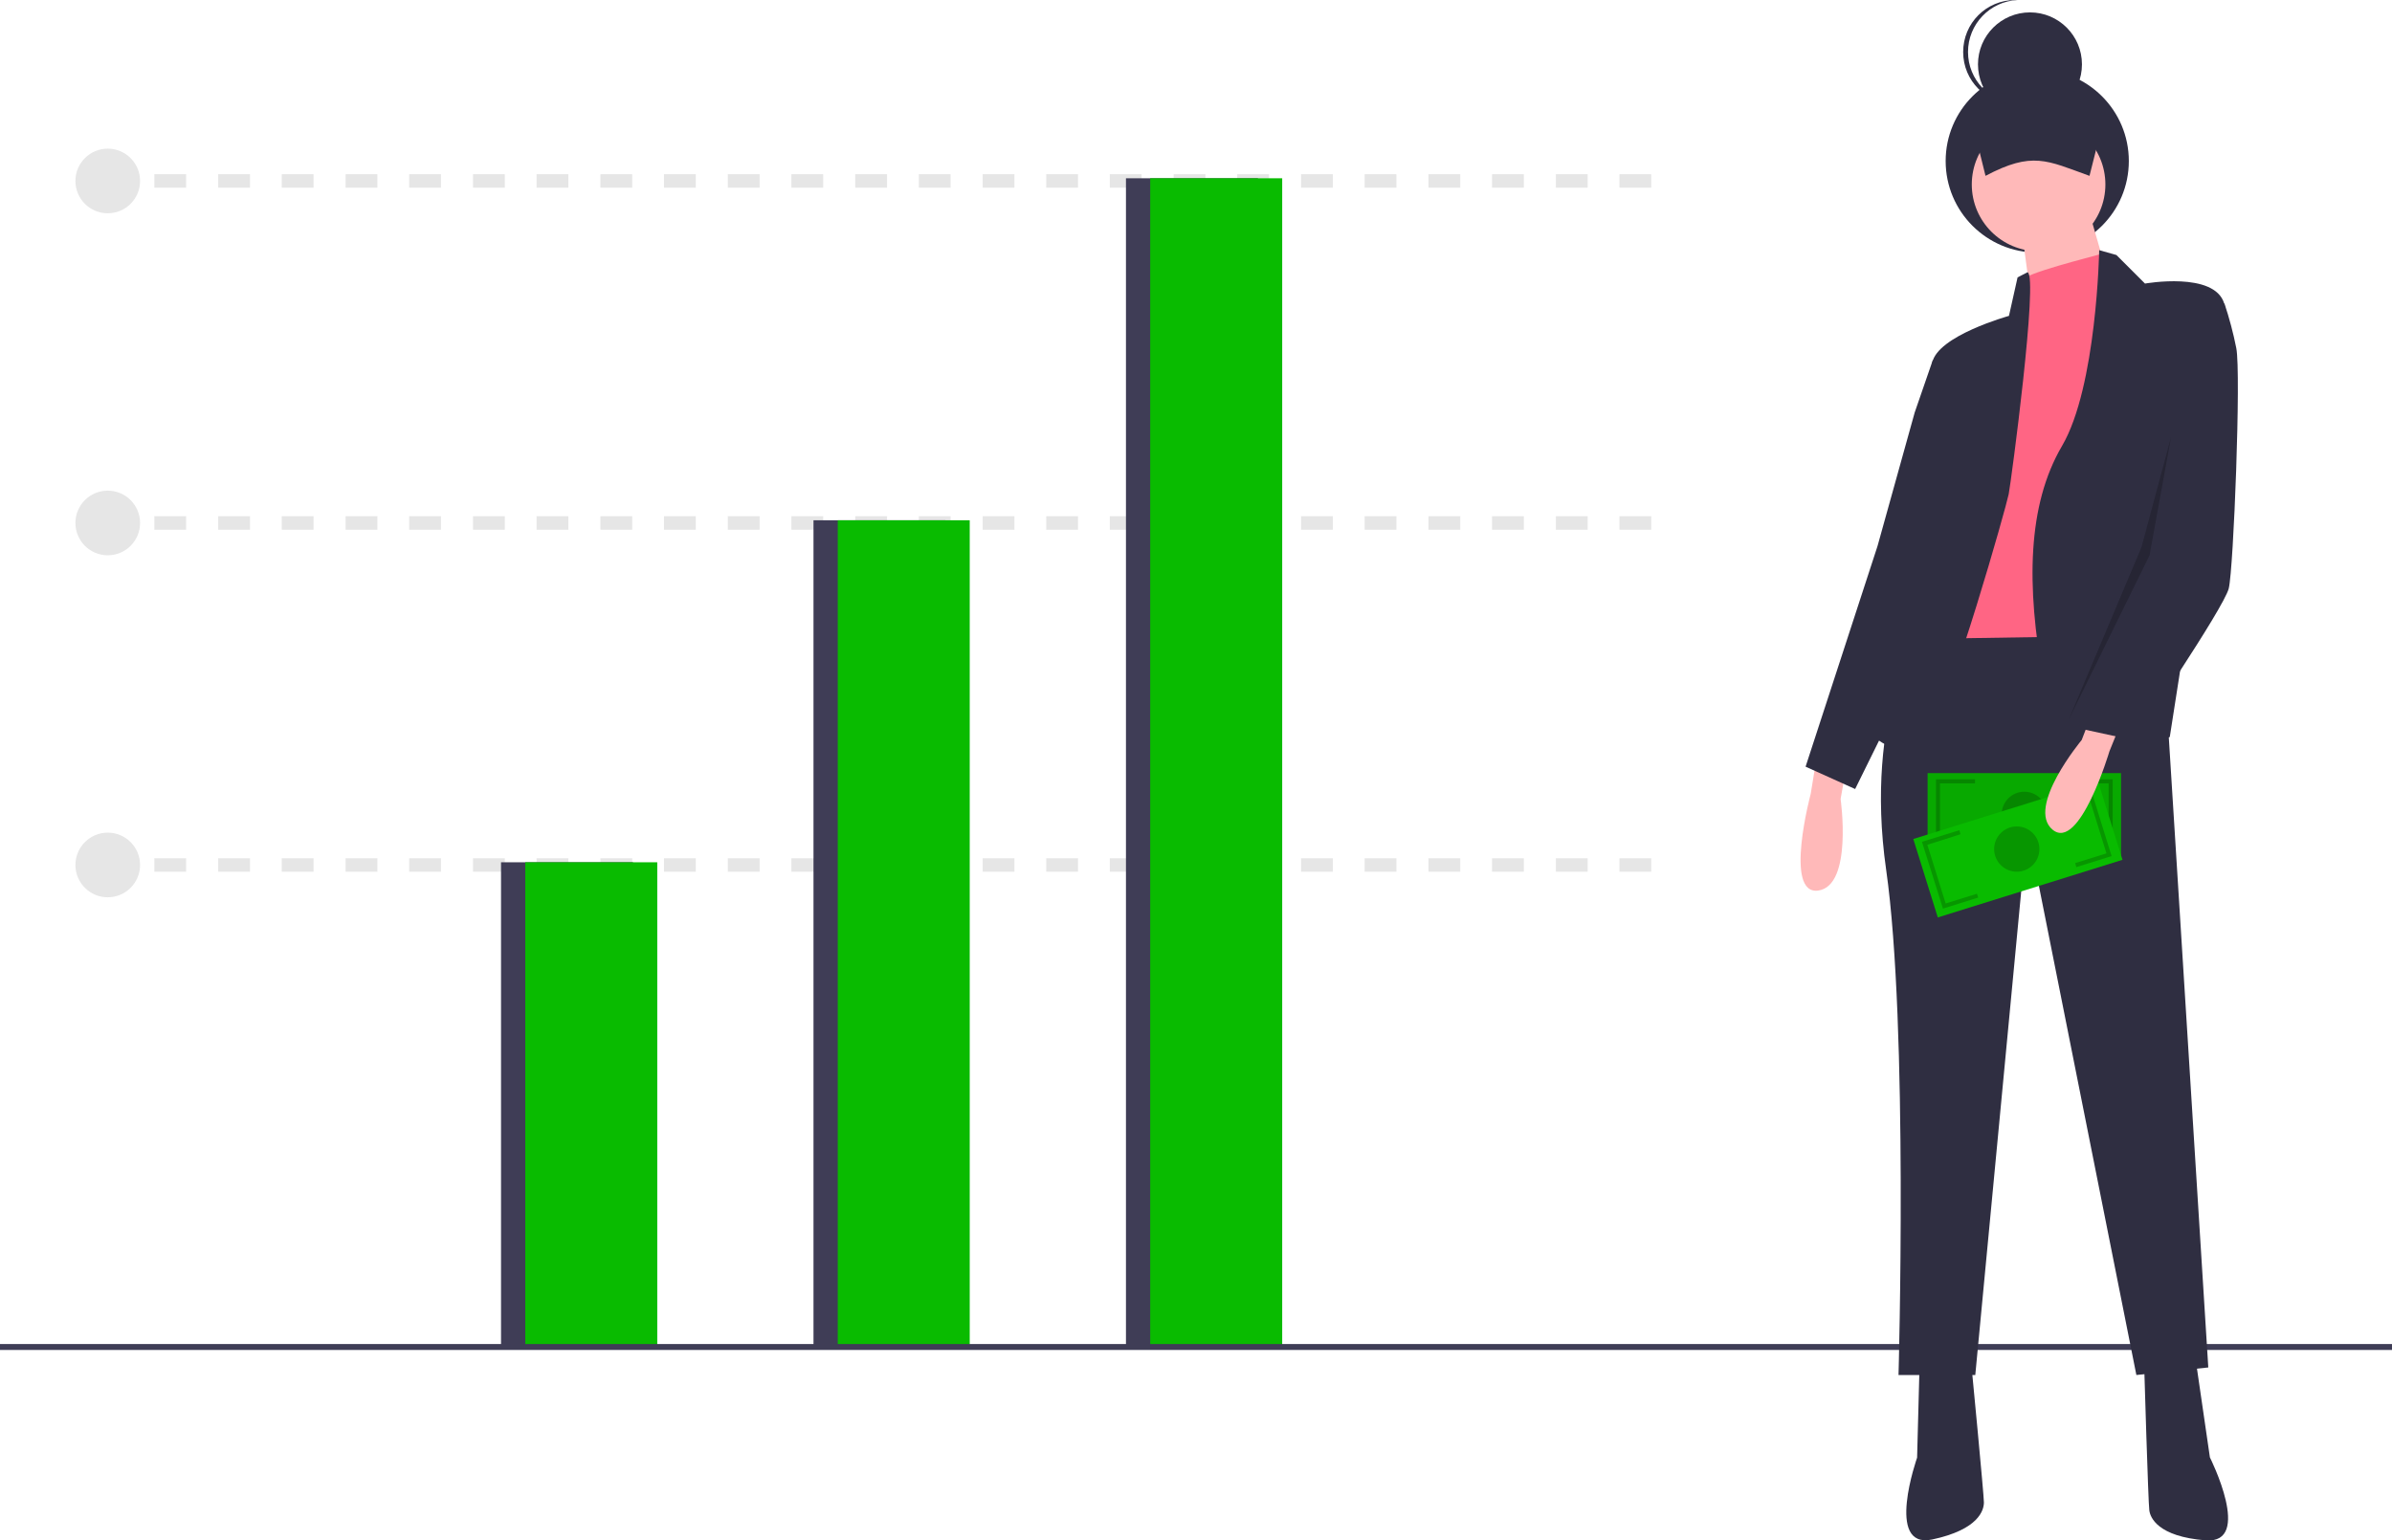 <?xml version="1.0" encoding="utf-8"?>
<!-- Generator: Adobe Illustrator 23.0.1, SVG Export Plug-In . SVG Version: 6.00 Build 0)  -->
<svg version="1.1" id="b56ce292-c2ef-482a-b84e-c8d73988b32f"
	 xmlns="http://www.w3.org/2000/svg" xmlns:xlink="http://www.w3.org/1999/xlink" x="0px" y="0px" viewBox="0 0 888 572"
	 style="enable-background:new 0 0 888 572;" xml:space="preserve">
<style type="text/css">
	.st0{fill:#E6E6E6;}
	.st1{fill:#3F3D56;}
	.st2{fill:#09BB00;}
	.st3{fill:#2F2E41;}
	.st4{fill:#FFB9B9;}
	.st5{fill:#FF6584;}
	.st6{opacity:0.1;enable-background:new    ;}
	.st7{opacity:0.2;enable-background:new    ;}
</style>
<title>investment_data</title>
<rect x="39.5" y="318.7" class="st0" width="6" height="5"/>
<path class="st0" d="M613,323.7h-11.8v-5H613V323.7z M589.4,323.7h-11.8v-5h11.8V323.7z M565.7,323.7h-11.8v-5h11.8V323.7z
	 M542.1,323.7h-11.8v-5h11.8V323.7z M518.4,323.7h-11.8v-5h11.8V323.7z M494.8,323.7H483v-5h11.8L494.8,323.7z M471.1,323.7h-11.8
	v-5h11.8V323.7z M447.5,323.7h-11.8v-5h11.8V323.7z M423.9,323.7H412v-5h11.8V323.7z M400.2,323.7h-11.8v-5h11.8V323.7z
	 M376.6,323.7h-11.8v-5h11.8V323.7z M352.9,323.7h-11.8v-5h11.8L352.9,323.7z M329.3,323.7h-11.8v-5h11.8L329.3,323.7z M305.6,323.7
	h-11.8v-5h11.8L305.6,323.7z M282,323.7h-11.8v-5H282L282,323.7z M258.3,323.7h-11.8v-5h11.8L258.3,323.7z M234.7,323.7h-11.8v-5
	h11.8L234.7,323.7z M211,323.7h-11.8v-5H211L211,323.7z M187.4,323.7h-11.8v-5h11.8L187.4,323.7z M163.7,323.7h-11.8v-5h11.8
	L163.7,323.7z M140.1,323.7h-11.8v-5h11.8L140.1,323.7z M116.4,323.7h-11.8v-5h11.8L116.4,323.7z M92.8,323.7H81v-5h11.8L92.8,323.7
	z M69.1,323.7H57.3v-5h11.8L69.1,323.7z"/>
<rect x="39.5" y="191.7" class="st0" width="6" height="5"/>
<path class="st0" d="M613,196.7h-11.8v-5H613V196.7z M589.4,196.7h-11.8v-5h11.8V196.7z M565.7,196.7h-11.8v-5h11.8V196.7z
	 M542.1,196.7h-11.8v-5h11.8V196.7z M518.4,196.7h-11.8v-5h11.8V196.7z M494.8,196.7H483v-5h11.8L494.8,196.7z M471.1,196.7h-11.8
	v-5h11.8V196.7z M447.5,196.7h-11.8v-5h11.8V196.7z M423.9,196.7H412v-5h11.8V196.7z M400.2,196.7h-11.8v-5h11.8V196.7z
	 M376.6,196.7h-11.8v-5h11.8V196.7z M352.9,196.7h-11.8v-5h11.8L352.9,196.7z M329.3,196.7h-11.8v-5h11.8L329.3,196.7z M305.6,196.7
	h-11.8v-5h11.8L305.6,196.7z M282,196.7h-11.8v-5H282L282,196.7z M258.3,196.7h-11.8v-5h11.8L258.3,196.7z M234.7,196.7h-11.8v-5
	h11.8L234.7,196.7z M211,196.7h-11.8v-5H211L211,196.7z M187.4,196.7h-11.8v-5h11.8L187.4,196.7z M163.7,196.7h-11.8v-5h11.8
	L163.7,196.7z M140.1,196.7h-11.8v-5h11.8L140.1,196.7z M116.4,196.7h-11.8v-5h11.8L116.4,196.7z M92.8,196.7H81v-5h11.8L92.8,196.7
	z M69.1,196.7H57.3v-5h11.8L69.1,196.7z"/>
<rect x="39.5" y="64.7" class="st0" width="6" height="5"/>
<path class="st0" d="M613,69.7h-11.8v-5H613V69.7z M589.4,69.7h-11.8v-5h11.8V69.7z M565.7,69.7h-11.8v-5h11.8V69.7z M542.1,69.7
	h-11.8v-5h11.8V69.7z M518.4,69.7h-11.8v-5h11.8V69.7z M494.8,69.7H483v-5h11.8L494.8,69.7z M471.1,69.7h-11.8v-5h11.8V69.7z
	 M447.5,69.7h-11.8v-5h11.8V69.7z M423.9,69.7H412v-5h11.8V69.7z M400.2,69.7h-11.8v-5h11.8V69.7z M376.6,69.7h-11.8v-5h11.8V69.7z
	 M352.9,69.7h-11.8v-5h11.8L352.9,69.7z M329.3,69.7h-11.8v-5h11.8L329.3,69.7z M305.6,69.7h-11.8v-5h11.8L305.6,69.7z M282,69.7
	h-11.8v-5H282L282,69.7z M258.3,69.7h-11.8v-5h11.8L258.3,69.7z M234.7,69.7h-11.8v-5h11.8L234.7,69.7z M211,69.7h-11.8v-5H211
	L211,69.7z M187.4,69.7h-11.8v-5h11.8L187.4,69.7z M163.7,69.7h-11.8v-5h11.8L163.7,69.7z M140.1,69.7h-11.8v-5h11.8L140.1,69.7z
	 M116.4,69.7h-11.8v-5h11.8L116.4,69.7z M92.8,69.7H81v-5h11.8L92.8,69.7z M69.1,69.7H57.3v-5h11.8L69.1,69.7z"/>
<rect x="186" y="320.2" class="st1" width="49" height="180"/>
<rect x="195" y="320.2" class="st2" width="49" height="180"/>
<rect x="302" y="193.2" class="st1" width="49" height="307"/>
<rect x="311" y="193.2" class="st2" width="49" height="307"/>
<rect x="418" y="66.2" class="st1" width="49" height="434"/>
<rect x="427" y="66.2" class="st2" width="49" height="434"/>
<circle class="st0" cx="40" cy="67.2" r="12"/>
<circle class="st0" cx="40" cy="194.2" r="12"/>
<circle class="st0" cx="40" cy="321.2" r="12"/>
<rect y="499.1" class="st1" width="888" height="2.2"/>
<circle class="st3" cx="756.3" cy="59.8" r="34"/>
<path class="st4" d="M674,283.8l-1.8,11c0,0-10.1,37.7,2.8,35.9s8.3-34,8.3-34l1.8-10.1L674,283.8z"/>
<path class="st3" d="M787.6,231.8h-74.5c0,0-21.2,33.1-12.9,91.1s4.6,187.7,4.6,187.7h28.5l19.3-203.3l40.5,203.3l26.7-2.8
	l-14.7-234.6L787.6,231.8z"/>
<path class="st3" d="M712.6,507.3l-0.9,34c0,0-12,34,5.5,30.4c17.5-3.7,19.3-11,19.3-13.8s-4.6-50.6-4.6-50.6H712.6z"/>
<path class="st3" d="M815.1,504.8l5.3,36.4c0,0,16.2,32.2-1.6,30.8s-20.6-8.5-20.9-11.2c-0.4-2.7-1.9-53.5-1.9-53.5L815.1,504.8z"/>
<circle class="st4" cx="756.8" cy="68.5" r="24.8"/>
<polygon class="st4" points="775.7,79.1 785.8,114.1 765.5,134.3 754.5,115 750.8,87.4 "/>
<path class="st5" d="M784.4,102.6c0,0-1.4-9.3-4.4-8.3s-29.7,7.4-29.7,10.2v12l-22.1,85.6l-5.5,35l58-0.9l9.2-121.4L784.4,102.6z"/>
<path class="st3" d="M779.3,92.9l6.4,1.8l10.6,10.6c0,0,25.8-4.6,29.4,7.4s-20.2,161-20.2,161s-40.5,13.8-46.9-21.2
	s-6-64.9,6.9-86.9S779.3,92.9,779.3,92.9z"/>
<path class="st3" d="M752.7,101.1L749,103l-3.2,14.3c0,0-26.7,7.4-28.5,17.5s0.9,65.3,0.9,65.3s-25.8,52.4-21.2,74.5
	c0,0,11,9.2,19.3-2.8s28.5-83.7,29.4-88.3S756.8,102.4,752.7,101.1z"/>
<polygon class="st3" points="727.4,131.1 717.5,133.8 710.8,153.2 697,202.8 670.3,284.7 688.7,293 718.2,233.2 "/>
<path class="st3" d="M775.7,65.3c-15.8-5.7-21.2-9.2-38.6,0l-6.4-25.8h51.5L775.7,65.3z"/>
<circle class="st3" cx="753.6" cy="23.9" r="19.3"/>
<path class="st3" d="M730.6,19.3C730.6,9,738.7,0.5,749,0c-0.3,0-0.6,0-0.9,0c-10.7,0-19.3,8.6-19.3,19.3c0,10.7,8.6,19.3,19.3,19.3
	c0.3,0,0.6,0,0.9,0C738.7,38.1,730.6,29.6,730.6,19.3z"/>
<rect x="715.6" y="287.1" class="st2" width="71.8" height="30.5"/>
<rect x="715.6" y="287.1" class="st6" width="71.8" height="30.5"/>
<circle class="st7" cx="751.5" cy="302.4" r="8.4"/>
<polygon class="st7" points="732.4,315.4 718.7,315.4 718.7,289.4 733.2,289.4 733.2,290.9 720.2,290.9 720.2,313.8 732.4,313.8 "/>
<polygon class="st7" points="784.3,315.4 770.6,315.4 770.6,313.8 782.8,313.8 782.8,290.9 769.8,290.9 769.8,289.4 784.3,289.4 "/>
<rect x="712.9" y="300" transform="matrix(0.955 -0.298 0.298 0.955 -59.932 237.504)" class="st2" width="71.8" height="30.5"/>
<circle class="st7" cx="748.7" cy="315.3" r="8.4"/>
<polygon class="st7" points="734.4,333.3 721.3,337.4 713.5,312.6 727.4,308.3 727.8,309.8 715.5,313.7 722.3,335.5 733.9,331.9 "/>
<polygon class="st7" points="783.9,317.9 770.8,322 770.4,320.5 782,316.9 775.2,295 762.8,298.9 762.4,297.4 776.2,293.1 "/>
<path class="st4" d="M787.3,268.6l-4.2,10.4c0,0-11.1,37.4-21.1,29.1s10.8-33.3,10.8-33.3l3.7-9.6L787.3,268.6z"/>
<path class="st3" d="M812.9,115.5l12.9-2.8c1.8,5.4,3.3,11,4.4,16.6c1.8,9.2-1,81.9-2.8,89.2s-35.2,56.4-35.2,56.4l-30-6.5
	l43.4-65.5L812.9,115.5z"/>
<polygon class="st7" points="806,162.2 798,206.2 768,267.2 795,203.2 "/>
</svg>
